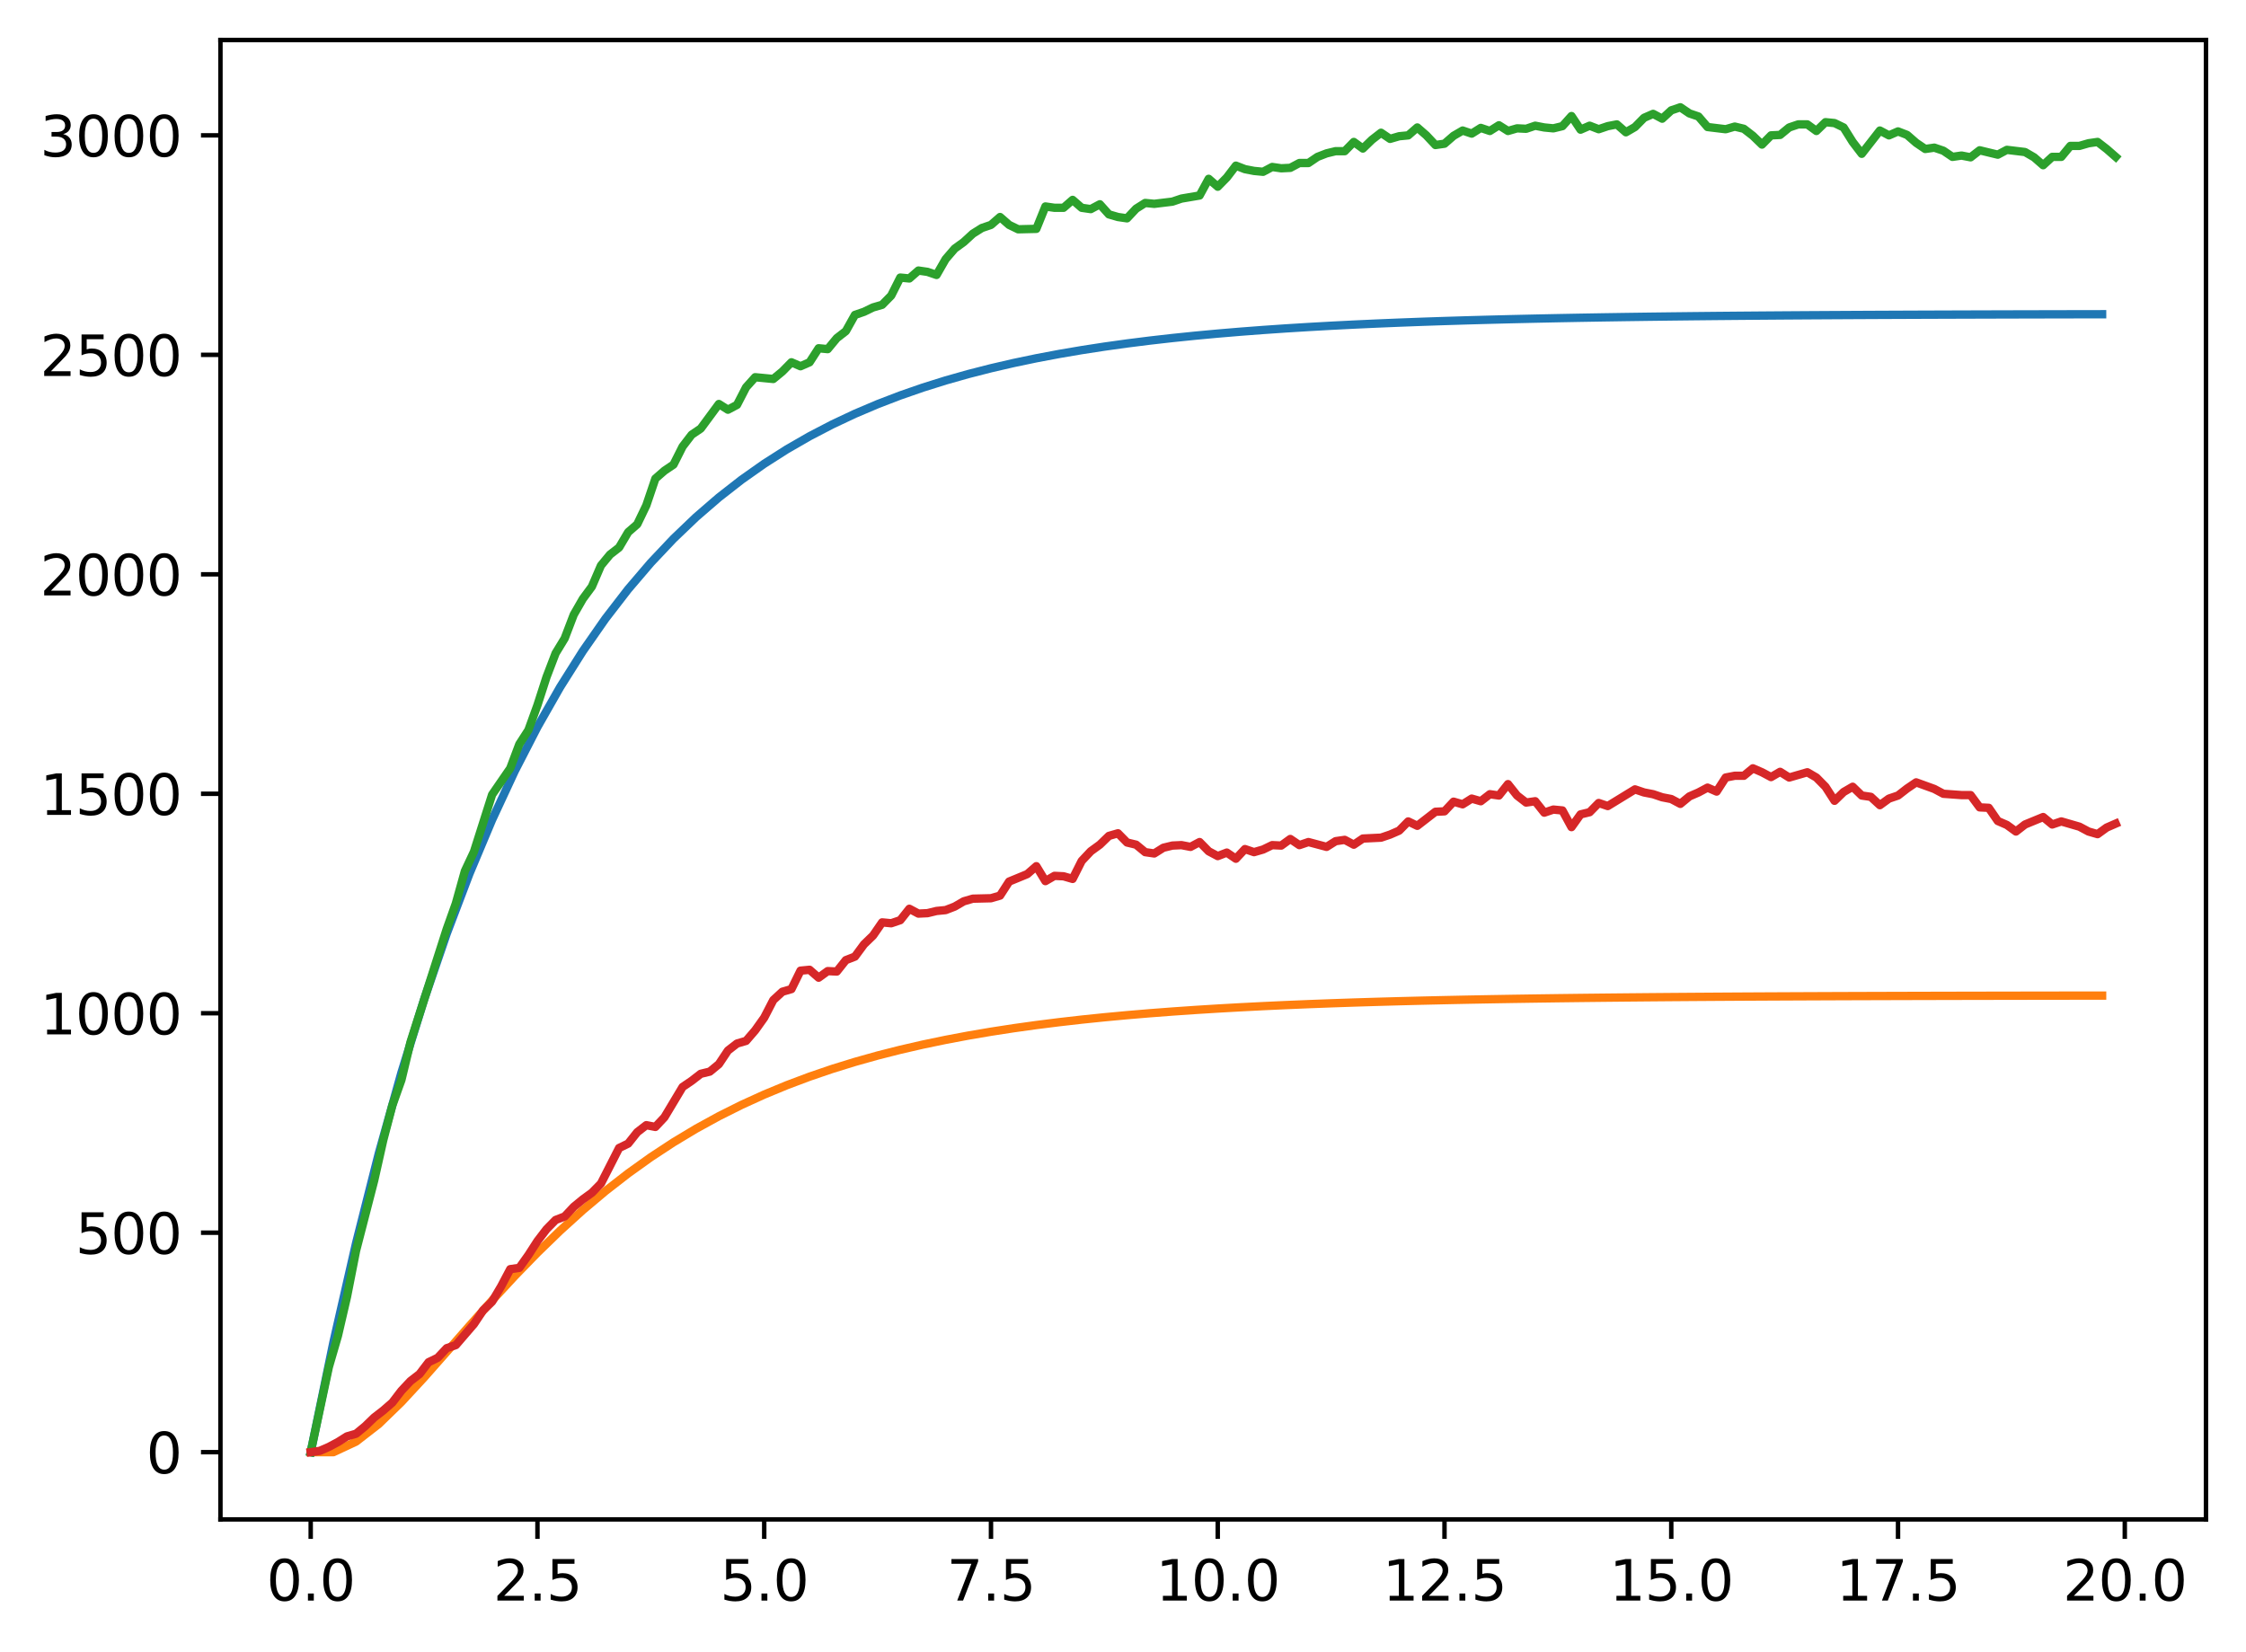 <?xml version="1.0" encoding="utf-8" standalone="no"?>
<!DOCTYPE svg PUBLIC "-//W3C//DTD SVG 1.1//EN"
  "http://www.w3.org/Graphics/SVG/1.1/DTD/svg11.dtd">
<svg xmlns:xlink="http://www.w3.org/1999/xlink" width="403.97pt" height="297.19pt" viewBox="0 0 403.97 297.19" xmlns="http://www.w3.org/2000/svg" version="1.1">
 <defs>
  <style type="text/css">*{stroke-linejoin: round; stroke-linecap: butt}</style>
 </defs>
 <g id="figure_1">
  <g id="patch_1">
   <path d="M 0 297.19 
L 403.97 297.19 
L 403.97 0 
L 0 0 
z
" style="fill: #ffffff"/>
  </g>
  <g id="axes_1">
   <g id="patch_2">
    <path d="M 39.65 273.312 
L 396.77 273.312 
L 396.77 7.2 
L 39.65 7.2 
z
" style="fill: #ffffff"/>
   </g>
   <g id="matplotlib.axis_1">
    <g id="xtick_1">
     <g id="line2d_1">
      <defs>
       <path id="mb4c4197e8f" d="M 0 0 
L 0 3.5 
" style="stroke: #000000; stroke-width: 0.8"/>
      </defs>
      <g>
       <use xlink:href="#mb4c4197e8f" x="55.883" y="273.312" style="stroke: #000000; stroke-width: 0.8"/>
      </g>
     </g>
     <g id="text_1">
      <!-- 0.0 -->
      <g transform="translate(47.931 287.91) scale(0.1 -0.1)">
       <defs>
        <path id="DejaVuSans-30" d="M 2034 4250 
Q 1547 4250 1301 3770 
Q 1056 3291 1056 2328 
Q 1056 1369 1301 889 
Q 1547 409 2034 409 
Q 2525 409 2770 889 
Q 3016 1369 3016 2328 
Q 3016 3291 2770 3770 
Q 2525 4250 2034 4250 
z
M 2034 4750 
Q 2819 4750 3233 4129 
Q 3647 3509 3647 2328 
Q 3647 1150 3233 529 
Q 2819 -91 2034 -91 
Q 1250 -91 836 529 
Q 422 1150 422 2328 
Q 422 3509 836 4129 
Q 1250 4750 2034 4750 
z
" transform="scale(0.016)"/>
        <path id="DejaVuSans-2e" d="M 684 794 
L 1344 794 
L 1344 0 
L 684 0 
L 684 794 
z
" transform="scale(0.016)"/>
       </defs>
       <use xlink:href="#DejaVuSans-30"/>
       <use xlink:href="#DejaVuSans-2e" transform="translate(63.623 0)"/>
       <use xlink:href="#DejaVuSans-30" transform="translate(95.41 0)"/>
      </g>
     </g>
    </g>
    <g id="xtick_2">
     <g id="line2d_2">
      <g>
       <use xlink:href="#mb4c4197e8f" x="96.668" y="273.312" style="stroke: #000000; stroke-width: 0.8"/>
      </g>
     </g>
     <g id="text_2">
      <!-- 2.5 -->
      <g transform="translate(88.717 287.91) scale(0.1 -0.1)">
       <defs>
        <path id="DejaVuSans-32" d="M 1228 531 
L 3431 531 
L 3431 0 
L 469 0 
L 469 531 
Q 828 903 1448 1529 
Q 2069 2156 2228 2338 
Q 2531 2678 2651 2914 
Q 2772 3150 2772 3378 
Q 2772 3750 2511 3984 
Q 2250 4219 1831 4219 
Q 1534 4219 1204 4116 
Q 875 4013 500 3803 
L 500 4441 
Q 881 4594 1212 4672 
Q 1544 4750 1819 4750 
Q 2544 4750 2975 4387 
Q 3406 4025 3406 3419 
Q 3406 3131 3298 2873 
Q 3191 2616 2906 2266 
Q 2828 2175 2409 1742 
Q 1991 1309 1228 531 
z
" transform="scale(0.016)"/>
        <path id="DejaVuSans-35" d="M 691 4666 
L 3169 4666 
L 3169 4134 
L 1269 4134 
L 1269 2991 
Q 1406 3038 1543 3061 
Q 1681 3084 1819 3084 
Q 2600 3084 3056 2656 
Q 3513 2228 3513 1497 
Q 3513 744 3044 326 
Q 2575 -91 1722 -91 
Q 1428 -91 1123 -41 
Q 819 9 494 109 
L 494 744 
Q 775 591 1075 516 
Q 1375 441 1709 441 
Q 2250 441 2565 725 
Q 2881 1009 2881 1497 
Q 2881 1984 2565 2268 
Q 2250 2553 1709 2553 
Q 1456 2553 1204 2497 
Q 953 2441 691 2322 
L 691 4666 
z
" transform="scale(0.016)"/>
       </defs>
       <use xlink:href="#DejaVuSans-32"/>
       <use xlink:href="#DejaVuSans-2e" transform="translate(63.623 0)"/>
       <use xlink:href="#DejaVuSans-35" transform="translate(95.41 0)"/>
      </g>
     </g>
    </g>
    <g id="xtick_3">
     <g id="line2d_3">
      <g>
       <use xlink:href="#mb4c4197e8f" x="137.454" y="273.312" style="stroke: #000000; stroke-width: 0.8"/>
      </g>
     </g>
     <g id="text_3">
      <!-- 5.0 -->
      <g transform="translate(129.503 287.91) scale(0.1 -0.1)">
       <use xlink:href="#DejaVuSans-35"/>
       <use xlink:href="#DejaVuSans-2e" transform="translate(63.623 0)"/>
       <use xlink:href="#DejaVuSans-30" transform="translate(95.41 0)"/>
      </g>
     </g>
    </g>
    <g id="xtick_4">
     <g id="line2d_4">
      <g>
       <use xlink:href="#mb4c4197e8f" x="178.24" y="273.312" style="stroke: #000000; stroke-width: 0.8"/>
      </g>
     </g>
     <g id="text_4">
      <!-- 7.5 -->
      <g transform="translate(170.288 287.91) scale(0.1 -0.1)">
       <defs>
        <path id="DejaVuSans-37" d="M 525 4666 
L 3525 4666 
L 3525 4397 
L 1831 0 
L 1172 0 
L 2766 4134 
L 525 4134 
L 525 4666 
z
" transform="scale(0.016)"/>
       </defs>
       <use xlink:href="#DejaVuSans-37"/>
       <use xlink:href="#DejaVuSans-2e" transform="translate(63.623 0)"/>
       <use xlink:href="#DejaVuSans-35" transform="translate(95.41 0)"/>
      </g>
     </g>
    </g>
    <g id="xtick_5">
     <g id="line2d_5">
      <g>
       <use xlink:href="#mb4c4197e8f" x="219.026" y="273.312" style="stroke: #000000; stroke-width: 0.8"/>
      </g>
     </g>
     <g id="text_5">
      <!-- 10.0 -->
      <g transform="translate(207.893 287.91) scale(0.1 -0.1)">
       <defs>
        <path id="DejaVuSans-31" d="M 794 531 
L 1825 531 
L 1825 4091 
L 703 3866 
L 703 4441 
L 1819 4666 
L 2450 4666 
L 2450 531 
L 3481 531 
L 3481 0 
L 794 0 
L 794 531 
z
" transform="scale(0.016)"/>
       </defs>
       <use xlink:href="#DejaVuSans-31"/>
       <use xlink:href="#DejaVuSans-30" transform="translate(63.623 0)"/>
       <use xlink:href="#DejaVuSans-2e" transform="translate(127.246 0)"/>
       <use xlink:href="#DejaVuSans-30" transform="translate(159.033 0)"/>
      </g>
     </g>
    </g>
    <g id="xtick_6">
     <g id="line2d_6">
      <g>
       <use xlink:href="#mb4c4197e8f" x="259.811" y="273.312" style="stroke: #000000; stroke-width: 0.8"/>
      </g>
     </g>
     <g id="text_6">
      <!-- 12.5 -->
      <g transform="translate(248.679 287.91) scale(0.1 -0.1)">
       <use xlink:href="#DejaVuSans-31"/>
       <use xlink:href="#DejaVuSans-32" transform="translate(63.623 0)"/>
       <use xlink:href="#DejaVuSans-2e" transform="translate(127.246 0)"/>
       <use xlink:href="#DejaVuSans-35" transform="translate(159.033 0)"/>
      </g>
     </g>
    </g>
    <g id="xtick_7">
     <g id="line2d_7">
      <g>
       <use xlink:href="#mb4c4197e8f" x="300.597" y="273.312" style="stroke: #000000; stroke-width: 0.8"/>
      </g>
     </g>
     <g id="text_7">
      <!-- 15.0 -->
      <g transform="translate(289.464 287.91) scale(0.1 -0.1)">
       <use xlink:href="#DejaVuSans-31"/>
       <use xlink:href="#DejaVuSans-35" transform="translate(63.623 0)"/>
       <use xlink:href="#DejaVuSans-2e" transform="translate(127.246 0)"/>
       <use xlink:href="#DejaVuSans-30" transform="translate(159.033 0)"/>
      </g>
     </g>
    </g>
    <g id="xtick_8">
     <g id="line2d_8">
      <g>
       <use xlink:href="#mb4c4197e8f" x="341.383" y="273.312" style="stroke: #000000; stroke-width: 0.8"/>
      </g>
     </g>
     <g id="text_8">
      <!-- 17.5 -->
      <g transform="translate(330.25 287.91) scale(0.1 -0.1)">
       <use xlink:href="#DejaVuSans-31"/>
       <use xlink:href="#DejaVuSans-37" transform="translate(63.623 0)"/>
       <use xlink:href="#DejaVuSans-2e" transform="translate(127.246 0)"/>
       <use xlink:href="#DejaVuSans-35" transform="translate(159.033 0)"/>
      </g>
     </g>
    </g>
    <g id="xtick_9">
     <g id="line2d_9">
      <g>
       <use xlink:href="#mb4c4197e8f" x="382.169" y="273.312" style="stroke: #000000; stroke-width: 0.8"/>
      </g>
     </g>
     <g id="text_9">
      <!-- 20.0 -->
      <g transform="translate(371.036 287.91) scale(0.1 -0.1)">
       <use xlink:href="#DejaVuSans-32"/>
       <use xlink:href="#DejaVuSans-30" transform="translate(63.623 0)"/>
       <use xlink:href="#DejaVuSans-2e" transform="translate(127.246 0)"/>
       <use xlink:href="#DejaVuSans-30" transform="translate(159.033 0)"/>
      </g>
     </g>
    </g>
   </g>
   <g id="matplotlib.axis_2">
    <g id="ytick_1">
     <g id="line2d_10">
      <defs>
       <path id="mef2a55c97e" d="M 0 0 
L -3.5 0 
" style="stroke: #000000; stroke-width: 0.8"/>
      </defs>
      <g>
       <use xlink:href="#mef2a55c97e" x="39.65" y="261.216" style="stroke: #000000; stroke-width: 0.8"/>
      </g>
     </g>
     <g id="text_10">
      <!-- 0 -->
      <g transform="translate(26.288 265.015) scale(0.1 -0.1)">
       <use xlink:href="#DejaVuSans-30"/>
      </g>
     </g>
    </g>
    <g id="ytick_2">
     <g id="line2d_11">
      <g>
       <use xlink:href="#mef2a55c97e" x="39.65" y="221.738" style="stroke: #000000; stroke-width: 0.8"/>
      </g>
     </g>
     <g id="text_11">
      <!-- 500 -->
      <g transform="translate(13.562 225.537) scale(0.1 -0.1)">
       <use xlink:href="#DejaVuSans-35"/>
       <use xlink:href="#DejaVuSans-30" transform="translate(63.623 0)"/>
       <use xlink:href="#DejaVuSans-30" transform="translate(127.246 0)"/>
      </g>
     </g>
    </g>
    <g id="ytick_3">
     <g id="line2d_12">
      <g>
       <use xlink:href="#mef2a55c97e" x="39.65" y="182.26" style="stroke: #000000; stroke-width: 0.8"/>
      </g>
     </g>
     <g id="text_12">
      <!-- 1000 -->
      <g transform="translate(7.2 186.06) scale(0.1 -0.1)">
       <use xlink:href="#DejaVuSans-31"/>
       <use xlink:href="#DejaVuSans-30" transform="translate(63.623 0)"/>
       <use xlink:href="#DejaVuSans-30" transform="translate(127.246 0)"/>
       <use xlink:href="#DejaVuSans-30" transform="translate(190.869 0)"/>
      </g>
     </g>
    </g>
    <g id="ytick_4">
     <g id="line2d_13">
      <g>
       <use xlink:href="#mef2a55c97e" x="39.65" y="142.783" style="stroke: #000000; stroke-width: 0.8"/>
      </g>
     </g>
     <g id="text_13">
      <!-- 1500 -->
      <g transform="translate(7.2 146.582) scale(0.1 -0.1)">
       <use xlink:href="#DejaVuSans-31"/>
       <use xlink:href="#DejaVuSans-35" transform="translate(63.623 0)"/>
       <use xlink:href="#DejaVuSans-30" transform="translate(127.246 0)"/>
       <use xlink:href="#DejaVuSans-30" transform="translate(190.869 0)"/>
      </g>
     </g>
    </g>
    <g id="ytick_5">
     <g id="line2d_14">
      <g>
       <use xlink:href="#mef2a55c97e" x="39.65" y="103.305" style="stroke: #000000; stroke-width: 0.8"/>
      </g>
     </g>
     <g id="text_14">
      <!-- 2000 -->
      <g transform="translate(7.2 107.104) scale(0.1 -0.1)">
       <use xlink:href="#DejaVuSans-32"/>
       <use xlink:href="#DejaVuSans-30" transform="translate(63.623 0)"/>
       <use xlink:href="#DejaVuSans-30" transform="translate(127.246 0)"/>
       <use xlink:href="#DejaVuSans-30" transform="translate(190.869 0)"/>
      </g>
     </g>
    </g>
    <g id="ytick_6">
     <g id="line2d_15">
      <g>
       <use xlink:href="#mef2a55c97e" x="39.65" y="63.827" style="stroke: #000000; stroke-width: 0.8"/>
      </g>
     </g>
     <g id="text_15">
      <!-- 2500 -->
      <g transform="translate(7.2 67.626) scale(0.1 -0.1)">
       <use xlink:href="#DejaVuSans-32"/>
       <use xlink:href="#DejaVuSans-35" transform="translate(63.623 0)"/>
       <use xlink:href="#DejaVuSans-30" transform="translate(127.246 0)"/>
       <use xlink:href="#DejaVuSans-30" transform="translate(190.869 0)"/>
      </g>
     </g>
    </g>
    <g id="ytick_7">
     <g id="line2d_16">
      <g>
       <use xlink:href="#mef2a55c97e" x="39.65" y="24.349" style="stroke: #000000; stroke-width: 0.8"/>
      </g>
     </g>
     <g id="text_16">
      <!-- 3000 -->
      <g transform="translate(7.2 28.148) scale(0.1 -0.1)">
       <defs>
        <path id="DejaVuSans-33" d="M 2597 2516 
Q 3050 2419 3304 2112 
Q 3559 1806 3559 1356 
Q 3559 666 3084 287 
Q 2609 -91 1734 -91 
Q 1441 -91 1130 -33 
Q 819 25 488 141 
L 488 750 
Q 750 597 1062 519 
Q 1375 441 1716 441 
Q 2309 441 2620 675 
Q 2931 909 2931 1356 
Q 2931 1769 2642 2001 
Q 2353 2234 1838 2234 
L 1294 2234 
L 1294 2753 
L 1863 2753 
Q 2328 2753 2575 2939 
Q 2822 3125 2822 3475 
Q 2822 3834 2567 4026 
Q 2313 4219 1838 4219 
Q 1578 4219 1281 4162 
Q 984 4106 628 3988 
L 628 4550 
Q 988 4650 1302 4700 
Q 1616 4750 1894 4750 
Q 2613 4750 3031 4423 
Q 3450 4097 3450 3541 
Q 3450 3153 3228 2886 
Q 3006 2619 2597 2516 
z
" transform="scale(0.016)"/>
       </defs>
       <use xlink:href="#DejaVuSans-33"/>
       <use xlink:href="#DejaVuSans-30" transform="translate(63.623 0)"/>
       <use xlink:href="#DejaVuSans-30" transform="translate(127.246 0)"/>
       <use xlink:href="#DejaVuSans-30" transform="translate(190.869 0)"/>
      </g>
     </g>
    </g>
   </g>
   <g id="line2d_17">
    <path d="M 55.883 261.216 
L 59.961 241.477 
L 64.04 223.641 
L 68.118 207.524 
L 72.197 192.961 
L 76.276 179.802 
L 80.354 167.912 
L 84.433 157.167 
L 88.511 147.459 
L 92.59 138.686 
L 96.668 130.759 
L 100.747 123.596 
L 104.826 117.124 
L 108.904 111.275 
L 112.983 105.991 
L 117.061 101.216 
L 121.14 96.901 
L 125.218 93.002 
L 129.297 89.479 
L 133.376 86.295 
L 137.454 83.419 
L 141.533 80.819 
L 145.611 78.471 
L 149.69 76.349 
L 153.769 74.431 
L 157.847 72.698 
L 161.926 71.132 
L 166.004 69.717 
L 170.083 68.439 
L 174.161 67.284 
L 178.24 66.24 
L 182.319 65.297 
L 186.397 64.444 
L 190.476 63.674 
L 194.554 62.978 
L 198.633 62.35 
L 202.711 61.781 
L 206.79 61.268 
L 210.869 60.804 
L 214.947 60.385 
L 219.026 60.006 
L 223.104 59.664 
L 227.183 59.355 
L 231.261 59.075 
L 235.34 58.823 
L 239.419 58.594 
L 243.497 58.388 
L 247.576 58.202 
L 251.654 58.034 
L 255.733 57.881 
L 259.811 57.744 
L 263.89 57.62 
L 267.969 57.508 
L 272.047 57.406 
L 276.126 57.315 
L 280.204 57.232 
L 284.283 57.157 
L 288.361 57.089 
L 292.44 57.028 
L 296.519 56.973 
L 300.597 56.923 
L 304.676 56.878 
L 308.754 56.837 
L 312.833 56.801 
L 316.912 56.767 
L 320.99 56.737 
L 325.069 56.71 
L 329.147 56.686 
L 333.226 56.663 
L 337.304 56.643 
L 341.383 56.625 
L 345.462 56.609 
L 349.54 56.594 
L 353.619 56.581 
L 357.697 56.569 
L 361.776 56.558 
L 365.854 56.548 
L 369.933 56.539 
L 374.012 56.531 
L 378.09 56.524 
" clip-path="url(#peffac6c202)" style="fill: none; stroke: #1f77b4; stroke-width: 1.5; stroke-linecap: square"/>
   </g>
   <g id="line2d_18">
    <path d="M 55.883 261.216 
L 59.961 261.216 
L 64.04 259.313 
L 68.118 256.148 
L 72.197 252.189 
L 76.276 247.778 
L 80.354 243.157 
L 84.433 238.501 
L 88.511 233.926 
L 92.59 229.515 
L 96.668 225.318 
L 100.747 221.365 
L 104.826 217.67 
L 108.904 214.239 
L 112.983 211.069 
L 117.061 208.151 
L 121.14 205.473 
L 125.218 203.022 
L 129.297 200.785 
L 133.376 198.745 
L 137.454 196.888 
L 141.533 195.2 
L 145.611 193.667 
L 149.69 192.275 
L 153.769 191.014 
L 157.847 189.87 
L 161.926 188.834 
L 166.004 187.896 
L 170.083 187.047 
L 174.161 186.279 
L 178.24 185.584 
L 182.319 184.955 
L 186.397 184.386 
L 190.476 183.872 
L 194.554 183.407 
L 198.633 182.987 
L 202.711 182.607 
L 206.79 182.263 
L 210.869 181.953 
L 214.947 181.672 
L 219.026 181.418 
L 223.104 181.189 
L 227.183 180.982 
L 231.261 180.795 
L 235.34 180.626 
L 239.419 180.473 
L 243.497 180.334 
L 247.576 180.21 
L 251.654 180.097 
L 255.733 179.995 
L 259.811 179.903 
L 263.89 179.819 
L 267.969 179.744 
L 272.047 179.676 
L 276.126 179.615 
L 280.204 179.559 
L 284.283 179.509 
L 288.361 179.464 
L 292.44 179.423 
L 296.519 179.386 
L 300.597 179.352 
L 304.676 179.322 
L 308.754 179.295 
L 312.833 179.27 
L 316.912 179.248 
L 320.99 179.228 
L 325.069 179.21 
L 329.147 179.193 
L 333.226 179.178 
L 337.304 179.165 
L 341.383 179.153 
L 345.462 179.142 
L 349.54 179.132 
L 353.619 179.123 
L 357.697 179.115 
L 361.776 179.108 
L 365.854 179.101 
L 369.933 179.095 
L 374.012 179.09 
L 378.09 179.085 
" clip-path="url(#peffac6c202)" style="fill: none; stroke: #ff7f0e; stroke-width: 1.5; stroke-linecap: square"/>
   </g>
   <g id="line2d_19">
    <path d="M 55.883 261.216 
L 59.146 245.899 
L 60.777 240.293 
L 62.408 233.266 
L 64.04 224.975 
L 67.303 212.342 
L 68.934 205.079 
L 70.566 198.841 
L 72.197 194.262 
L 73.828 187.471 
L 80.354 167.101 
L 81.986 162.521 
L 83.617 156.679 
L 85.248 153.205 
L 88.511 142.94 
L 91.774 138.203 
L 93.406 133.861 
L 95.037 131.334 
L 96.668 126.834 
L 98.3 121.78 
L 99.931 117.517 
L 101.563 114.832 
L 103.194 110.569 
L 104.826 107.726 
L 106.457 105.516 
L 108.088 101.726 
L 109.72 99.752 
L 111.351 98.488 
L 112.983 95.725 
L 114.614 94.304 
L 116.246 90.909 
L 117.877 86.092 
L 119.508 84.671 
L 121.14 83.566 
L 122.771 80.329 
L 124.403 78.197 
L 126.034 77.092 
L 129.297 72.67 
L 130.929 73.696 
L 132.56 72.828 
L 134.191 69.67 
L 135.823 67.854 
L 139.086 68.17 
L 140.717 66.827 
L 142.349 65.169 
L 143.98 65.88 
L 145.611 65.169 
L 147.243 62.643 
L 148.874 62.801 
L 150.506 60.827 
L 152.137 59.563 
L 153.769 56.642 
L 155.4 56.089 
L 157.031 55.3 
L 158.663 54.826 
L 160.294 53.168 
L 161.926 49.931 
L 163.557 50.089 
L 165.189 48.667 
L 166.82 48.904 
L 168.451 49.457 
L 170.083 46.615 
L 171.714 44.72 
L 173.346 43.535 
L 174.977 42.035 
L 176.609 41.009 
L 178.24 40.456 
L 179.871 39.035 
L 181.503 40.456 
L 183.134 41.246 
L 186.397 41.167 
L 188.029 37.14 
L 189.66 37.377 
L 191.291 37.377 
L 192.923 35.956 
L 194.554 37.377 
L 196.186 37.614 
L 197.817 36.745 
L 199.449 38.561 
L 201.08 39.035 
L 202.711 39.272 
L 204.343 37.535 
L 205.974 36.508 
L 207.606 36.666 
L 210.869 36.271 
L 212.5 35.719 
L 215.763 35.166 
L 217.394 32.166 
L 219.026 33.587 
L 220.657 31.929 
L 222.289 29.797 
L 223.92 30.429 
L 225.551 30.745 
L 227.183 30.902 
L 228.814 30.034 
L 230.446 30.271 
L 232.077 30.192 
L 233.709 29.323 
L 235.34 29.323 
L 236.971 28.218 
L 238.603 27.586 
L 240.234 27.192 
L 241.866 27.192 
L 243.497 25.533 
L 245.129 26.718 
L 246.76 25.139 
L 248.391 23.875 
L 250.023 24.981 
L 251.654 24.507 
L 253.286 24.349 
L 254.917 22.928 
L 256.549 24.349 
L 258.18 26.086 
L 259.811 25.849 
L 261.443 24.428 
L 263.074 23.481 
L 264.706 24.033 
L 266.337 23.007 
L 267.969 23.56 
L 269.6 22.533 
L 271.231 23.56 
L 272.863 23.086 
L 274.494 23.165 
L 276.126 22.612 
L 277.757 22.928 
L 279.389 23.086 
L 281.02 22.691 
L 282.651 20.875 
L 284.283 23.323 
L 285.914 22.612 
L 287.546 23.244 
L 289.177 22.691 
L 290.809 22.375 
L 292.44 23.796 
L 294.071 22.849 
L 295.703 21.191 
L 297.334 20.48 
L 298.966 21.349 
L 300.597 19.849 
L 302.229 19.296 
L 303.86 20.401 
L 305.491 20.954 
L 307.123 22.849 
L 310.386 23.244 
L 312.017 22.77 
L 313.649 23.165 
L 315.28 24.428 
L 316.912 26.007 
L 318.543 24.349 
L 320.174 24.27 
L 321.806 22.928 
L 323.437 22.375 
L 325.069 22.375 
L 326.7 23.56 
L 328.332 21.98 
L 329.963 22.138 
L 331.594 22.928 
L 333.226 25.533 
L 334.857 27.665 
L 338.12 23.481 
L 339.752 24.349 
L 341.383 23.639 
L 343.014 24.27 
L 344.646 25.691 
L 346.277 26.797 
L 347.909 26.56 
L 349.54 27.113 
L 351.172 28.218 
L 352.803 27.981 
L 354.434 28.297 
L 356.066 27.034 
L 359.329 27.823 
L 360.96 26.955 
L 364.223 27.349 
L 365.854 28.297 
L 367.486 29.718 
L 369.117 28.218 
L 370.749 28.218 
L 372.38 26.244 
L 374.012 26.244 
L 375.643 25.77 
L 377.274 25.533 
L 378.906 26.797 
L 380.537 28.218 
L 380.537 28.218 
" clip-path="url(#peffac6c202)" style="fill: none; stroke: #2ca02c; stroke-width: 1.5; stroke-linecap: square"/>
   </g>
   <g id="line2d_20">
    <path d="M 55.883 261.216 
L 57.514 260.979 
L 59.146 260.269 
L 60.777 259.4 
L 62.408 258.374 
L 64.04 257.9 
L 65.671 256.558 
L 67.303 254.979 
L 68.934 253.715 
L 70.566 252.294 
L 72.197 250.162 
L 73.828 248.425 
L 75.46 247.162 
L 77.091 245.03 
L 78.723 244.241 
L 80.354 242.504 
L 81.986 241.951 
L 85.248 238.161 
L 86.88 235.713 
L 88.511 234.134 
L 90.143 231.371 
L 91.774 228.292 
L 93.406 228.055 
L 95.037 225.765 
L 96.668 223.238 
L 98.3 221.107 
L 99.931 219.448 
L 101.563 218.817 
L 103.194 217.08 
L 104.826 215.738 
L 106.457 214.553 
L 108.088 212.895 
L 111.351 206.5 
L 112.983 205.71 
L 114.614 203.657 
L 116.246 202.394 
L 117.877 202.71 
L 119.508 200.973 
L 122.771 195.525 
L 124.403 194.42 
L 126.034 193.156 
L 127.666 192.761 
L 129.297 191.419 
L 130.929 188.972 
L 132.56 187.708 
L 134.191 187.235 
L 135.823 185.34 
L 137.454 183.05 
L 139.086 179.892 
L 140.717 178.392 
L 142.349 177.918 
L 143.98 174.602 
L 145.611 174.444 
L 147.243 175.865 
L 148.874 174.681 
L 150.506 174.76 
L 152.137 172.707 
L 153.769 172.075 
L 155.4 169.864 
L 157.031 168.285 
L 158.663 165.917 
L 160.294 166.074 
L 161.926 165.522 
L 163.557 163.469 
L 165.189 164.337 
L 166.82 164.259 
L 168.451 163.864 
L 170.083 163.706 
L 171.714 163.074 
L 173.346 162.127 
L 174.977 161.653 
L 178.24 161.574 
L 179.871 161.1 
L 181.503 158.574 
L 184.766 157.231 
L 186.397 155.81 
L 188.029 158.495 
L 189.66 157.547 
L 191.291 157.626 
L 192.923 158.1 
L 194.554 154.863 
L 196.186 153.126 
L 197.817 151.941 
L 199.449 150.362 
L 201.08 149.889 
L 202.711 151.547 
L 204.343 151.941 
L 205.974 153.284 
L 207.606 153.521 
L 209.237 152.494 
L 210.869 152.099 
L 212.5 152.02 
L 214.131 152.336 
L 215.763 151.468 
L 217.394 153.126 
L 219.026 153.994 
L 220.657 153.363 
L 222.289 154.468 
L 223.92 152.731 
L 225.551 153.284 
L 227.183 152.81 
L 228.814 152.02 
L 230.446 152.099 
L 232.077 150.915 
L 233.709 152.02 
L 235.34 151.468 
L 238.603 152.336 
L 240.234 151.31 
L 241.866 151.073 
L 243.497 151.941 
L 245.129 150.836 
L 248.391 150.678 
L 250.023 150.125 
L 251.654 149.415 
L 253.286 147.757 
L 254.917 148.546 
L 258.18 146.02 
L 259.811 145.941 
L 261.443 144.204 
L 263.074 144.678 
L 264.706 143.651 
L 266.337 144.125 
L 267.969 142.862 
L 269.6 143.098 
L 271.231 141.046 
L 272.863 143.098 
L 274.494 144.362 
L 276.126 144.125 
L 277.757 146.178 
L 279.389 145.625 
L 281.02 145.783 
L 282.651 148.783 
L 284.283 146.493 
L 285.914 146.099 
L 287.546 144.441 
L 289.177 144.993 
L 294.071 141.993 
L 295.703 142.546 
L 297.334 142.862 
L 298.966 143.414 
L 300.597 143.73 
L 302.229 144.599 
L 303.86 143.256 
L 305.491 142.546 
L 307.123 141.677 
L 308.754 142.388 
L 310.386 139.861 
L 312.017 139.545 
L 313.649 139.545 
L 315.28 138.203 
L 316.912 138.914 
L 318.543 139.782 
L 320.174 138.835 
L 321.806 139.861 
L 325.069 138.914 
L 326.7 139.861 
L 328.332 141.519 
L 329.963 144.046 
L 331.594 142.467 
L 333.226 141.519 
L 334.857 143.098 
L 336.489 143.335 
L 338.12 144.835 
L 339.752 143.651 
L 341.383 143.098 
L 343.014 141.835 
L 344.646 140.73 
L 347.909 141.914 
L 349.54 142.783 
L 352.803 143.019 
L 354.434 143.019 
L 356.066 145.23 
L 357.697 145.309 
L 359.329 147.678 
L 360.96 148.388 
L 362.592 149.573 
L 364.223 148.309 
L 367.486 146.967 
L 369.117 148.309 
L 370.749 147.757 
L 374.012 148.704 
L 375.643 149.573 
L 377.274 150.046 
L 378.906 148.862 
L 380.537 148.152 
L 380.537 148.152 
" clip-path="url(#peffac6c202)" style="fill: none; stroke: #d62728; stroke-width: 1.5; stroke-linecap: square"/>
   </g>
   <g id="patch_3">
    <path d="M 39.65 273.312 
L 39.65 7.2 
" style="fill: none; stroke: #000000; stroke-width: 0.8; stroke-linejoin: miter; stroke-linecap: square"/>
   </g>
   <g id="patch_4">
    <path d="M 396.77 273.312 
L 396.77 7.2 
" style="fill: none; stroke: #000000; stroke-width: 0.8; stroke-linejoin: miter; stroke-linecap: square"/>
   </g>
   <g id="patch_5">
    <path d="M 39.65 273.312 
L 396.77 273.312 
" style="fill: none; stroke: #000000; stroke-width: 0.8; stroke-linejoin: miter; stroke-linecap: square"/>
   </g>
   <g id="patch_6">
    <path d="M 39.65 7.2 
L 396.77 7.2 
" style="fill: none; stroke: #000000; stroke-width: 0.8; stroke-linejoin: miter; stroke-linecap: square"/>
   </g>
  </g>
 </g>
 <defs>
  <clipPath id="peffac6c202">
   <rect x="39.65" y="7.2" width="357.12" height="266.112"/>
  </clipPath>
 </defs>
</svg>
